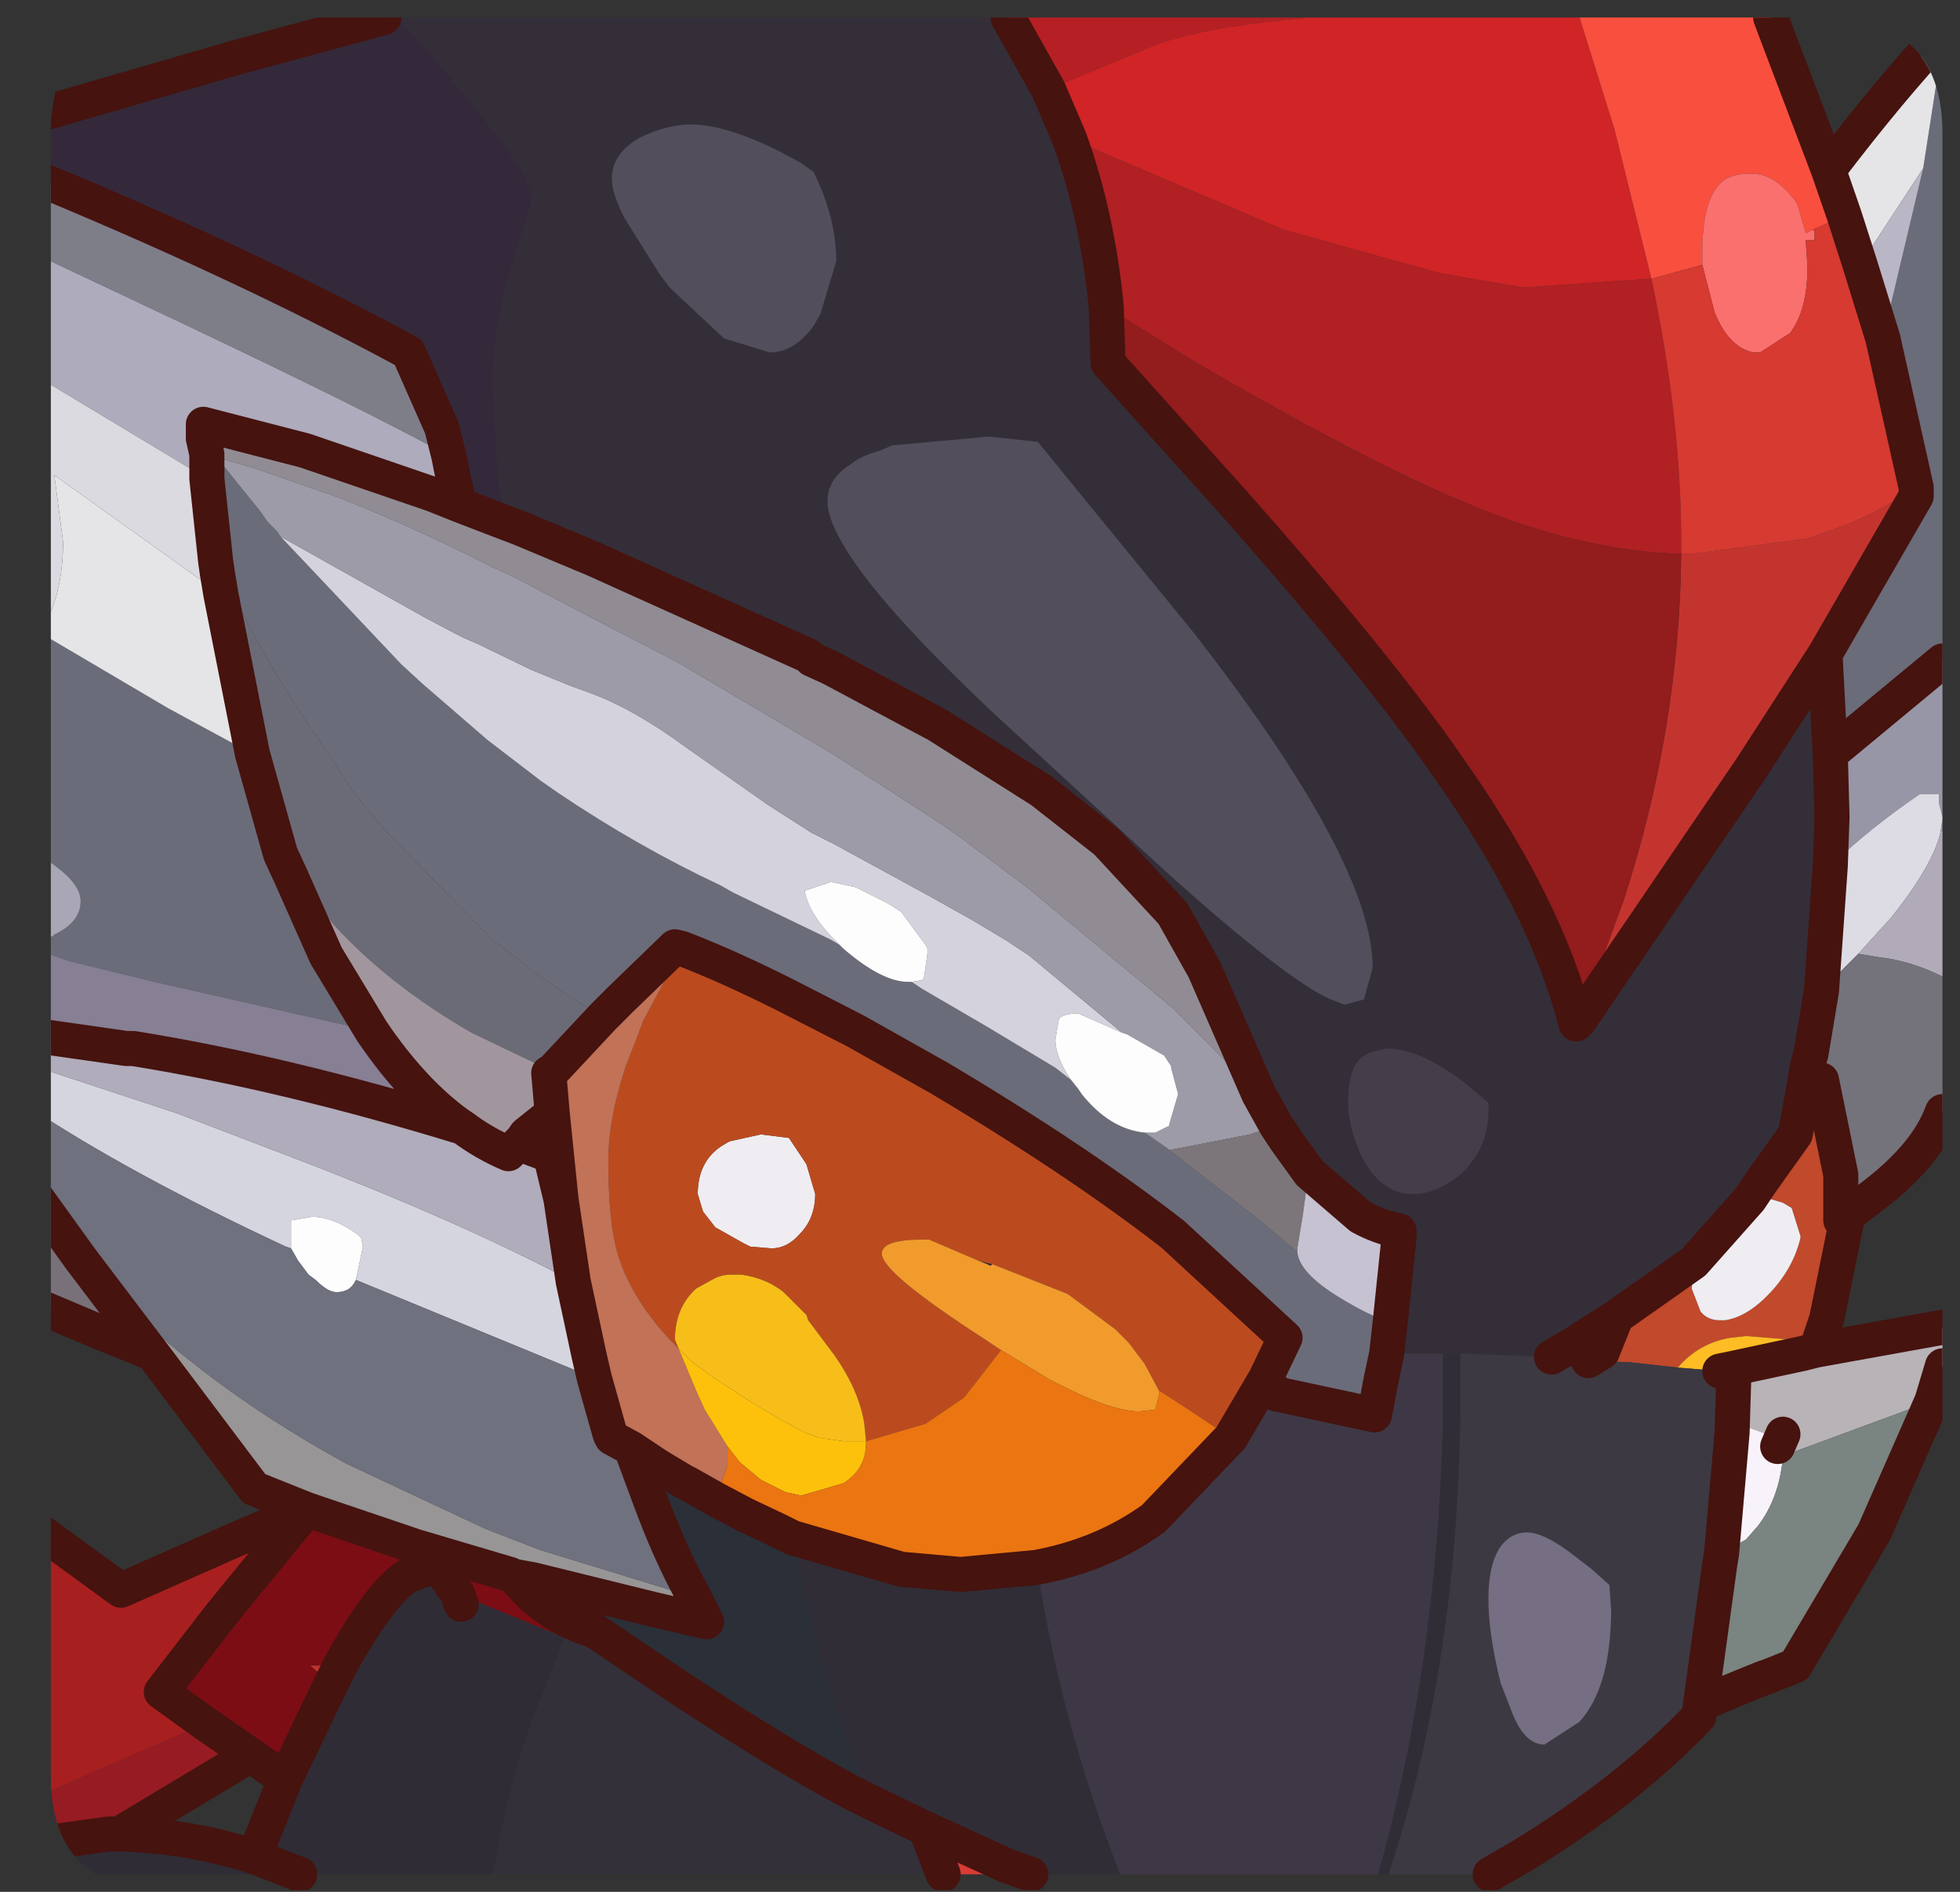 <?xml version="1.0" encoding="UTF-8" standalone="no"?>
<svg xmlns:ffdec="https://www.free-decompiler.com/flash" xmlns:xlink="http://www.w3.org/1999/xlink" ffdec:objectType="frame" height="53.95px" width="55.9px" xmlns="http://www.w3.org/2000/svg">
  <rect width="100%" height="100%" fill="#333333" stroke="none"/>
  <g transform="matrix(1.0, 0.0, 0.0, 1.0, 1.45, 0.5)">
    <clipPath id="clipPath0" transform="matrix(1.0, 0.0, 0.0, 1.0, 0.0, 0.0)">
      <path d="M50.5 0.0 Q53.95 0.0 53.95 3.3 L53.95 50.15 Q53.95 53.4 50.5 53.4 L3.3 53.4 Q0.0 53.4 0.0 50.15 L0.0 3.3 Q0.0 0.0 3.3 0.0 L50.5 0.0" fill="#000000" fill-rule="evenodd" stroke="none"/>
    </clipPath>
    <g clip-path="url(#clipPath0)">
      <use ffdec:characterId="1409" height="53.95" transform="matrix(1.0, 0.0, 0.0, 1.0, -1.45, -0.5)" width="55.9" xlink:href="#shape1"/>
    </g>
    <use ffdec:characterId="1410" height="53.4" transform="matrix(1.0, 0.0, 0.0, 1.0, 0.0, 0.0)" width="53.95" xlink:href="#shape2"/>
  </g>
  <defs>
    <g id="shape1" transform="matrix(1.0, 0.0, 0.0, 1.0, 1.45, 0.5)">
      <path d="M-0.95 51.0 L-0.95 42.7 2.0 44.85 4.15 43.9 Q6.05 43.05 7.3 42.55 L4.85 45.55 3.15 47.75 4.4 48.65 0.5 50.35 -0.95 51.0" fill="#a91f1f" fill-rule="evenodd" stroke="none"/>
      <path d="M-0.95 52.3 L-0.95 51.0 0.5 50.35 4.4 48.65 5.7 49.55 1.95 51.8 1.65 51.8 -0.15 52.05 -0.95 52.3" fill="#981b23" fill-rule="evenodd" stroke="none"/>
      <path d="M27.95 52.95 L27.25 52.95 27.25 52.7 27.95 52.95" fill="#97211f" fill-rule="evenodd" stroke="none"/>
      <path d="M4.4 48.65 L3.15 47.75 4.85 45.55 7.3 42.55 10.4 43.6 13.1 44.4 13.2 44.45 13.25 44.5 Q14.15 45.6 15.5 46.0 L17.95 47.65 17.55 47.45 14.65 46.2 11.6 44.95 11.15 44.3 10.8 44.2 10.15 44.45 10.8 44.2 11.15 44.3 11.6 44.95 10.15 44.45 Q9.35 45.0 8.25 47.0 L7.4 47.0 8.0 47.5 6.8 50.0 6.7 50.2 6.4 50.05 5.7 49.55 4.4 48.65 M13.1 44.4 L13.25 44.5 13.1 44.4" fill="#7c0d14" fill-rule="evenodd" stroke="none"/>
      <path d="M8.0 47.5 L7.4 47.0 8.25 47.0 8.0 47.5" fill="#bd342e" fill-rule="evenodd" stroke="none"/>
      <path d="M27.25 52.95 L25.45 52.95 24.95 51.65 27.25 52.7 27.25 52.95" fill="#d93c35" fill-rule="evenodd" stroke="none"/>
      <path d="M25.45 52.95 L12.6 52.95 13.0 51.0 13.4 49.5 13.6 48.9 14.65 46.2 17.55 47.45 17.95 47.65 Q21.45 49.95 23.3 50.85 L23.5 50.95 24.95 51.65 25.45 52.95" fill="#333039" fill-rule="evenodd" stroke="none"/>
      <path d="M12.6 52.95 L7.1 52.95 -0.95 52.95 -0.95 52.3 -0.15 52.05 1.65 51.8 1.95 51.8 Q3.95 51.85 5.8 52.45 L6.7 50.2 6.8 50.0 8.0 47.5 8.25 47.0 Q9.35 45.0 10.15 44.45 L11.6 44.95 14.65 46.2 13.6 48.9 13.4 49.5 13.0 51.0 12.6 52.95 M11.7 45.25 L11.6 44.95 11.7 45.25 M7.1 52.95 L5.8 52.45 7.1 52.95" fill="#2f2c35" fill-rule="evenodd" stroke="none"/>
      <path d="M51.25 34.15 L50.65 37.1 50.35 38.0 49.95 38.1 49.6 37.7 48.35 37.6 47.9 37.65 Q47.0 37.8 46.4 38.5 L45.05 38.35 43.85 38.3 44.25 38.05 44.65 37.05 46.85 35.5 46.8 36.25 47.05 36.9 Q47.25 37.15 47.6 37.15 L47.75 37.15 Q48.4 37.05 49.05 36.35 49.7 35.65 49.9 34.8 L49.9 34.75 49.65 33.95 49.4 33.8 48.9 33.65 48.45 33.7 48.75 33.25 49.75 31.85 49.95 30.8 50.5 30.3 51.05 33.0 51.05 34.3 51.25 34.15" fill="#c2492c" fill-rule="evenodd" stroke="none"/>
      <path d="M48.45 33.7 L48.9 33.65 49.4 33.8 49.65 33.95 49.9 34.75 49.9 34.8 Q49.7 35.65 49.05 36.35 48.4 37.05 47.75 37.15 L47.6 37.15 Q47.25 37.15 47.05 36.9 L46.8 36.25 46.85 35.5 48.45 33.7 M19.35 32.05 L20.25 31.85 21.05 31.95 21.55 32.7 21.8 33.55 Q21.8 34.25 21.35 34.7 21.0 35.1 20.55 35.1 L19.95 35.05 19.75 34.95 18.95 34.5 18.6 34.05 18.45 33.55 Q18.45 32.65 19.1 32.2 L19.35 32.05" fill="#f0eef3" fill-rule="evenodd" stroke="none"/>
      <path d="M46.4 38.5 Q47.0 37.8 47.9 37.65 L48.35 37.6 49.6 37.7 49.95 38.1 47.85 38.55 47.6 38.6 46.4 38.5 M48.95 40.4 L49.0 40.35 49.4 40.35 49.4 40.4 49.25 40.75 49.05 40.5 48.95 40.4" fill="#ffbd25" fill-rule="evenodd" stroke="none"/>
      <path d="M53.95 0.55 L53.95 18.35 50.75 21.0 50.6 18.15 53.2 13.65 53.2 13.4 52.25 9.15 53.4 4.3 53.85 1.4 53.95 0.55 M-0.95 26.45 L-0.95 26.4 -0.6 26.35 0.05 26.2 0.1 26.15 Q0.85 25.8 0.85 25.2 0.85 24.75 0.2 24.25 -0.35 23.8 -0.95 23.75 L-0.95 17.15 -0.3 17.55 3.35 19.7 5.75 21.0 6.55 23.85 6.85 24.5 7.85 26.75 9.15 28.9 2.95 27.5 0.5 26.9 -0.35 26.6 -0.95 26.45 M38.2 37.2 L38.1 38.1 37.95 38.8 37.75 39.85 34.95 39.25 34.65 38.8 35.2 37.65 32.0 34.7 Q29.3 32.6 25.35 30.25 L22.95 28.9 20.9 27.85 Q19.3 27.05 18.0 26.55 L17.8 26.5 16.25 28.0 15.75 28.5 Q14.35 27.7 13.0 26.6 L12.65 26.35 9.55 23.2 8.6 22.05 8.0 21.1 Q6.45 18.95 5.4 16.85 L4.85 15.75 4.7 15.5 4.45 13.15 4.45 12.45 4.75 12.55 5.1 13.0 5.95 14.05 6.2 14.4 6.45 14.65 6.55 14.8 10.0 18.45 10.6 19.0 12.45 20.6 13.95 21.75 14.45 22.1 Q16.75 23.65 19.1 24.75 L19.45 24.95 22.25 26.3 22.5 26.45 22.6 26.55 Q23.7 27.5 24.45 27.5 L24.55 27.5 24.85 27.7 26.65 28.75 27.9 29.5 28.65 29.95 29.1 30.3 29.3 30.55 29.4 30.7 Q30.2 31.7 31.2 31.8 L31.85 32.25 31.9 32.3 34.35 34.2 35.55 35.2 Q35.6 35.8 36.75 36.5 37.65 37.05 38.2 37.2" fill="#6a6c79" fill-rule="evenodd" stroke="none"/>
      <path d="M53.95 0.45 L53.95 0.55 53.85 1.4 53.4 4.3 51.6 7.05 51.15 5.65 50.7 4.35 Q52.45 2.05 53.95 0.45 M-0.3 17.55 Q0.35 16.5 0.35 14.95 L0.1 13.05 4.85 16.45 5.75 21.0 3.35 19.7 -0.3 17.55" fill="#e6e6e8" fill-rule="evenodd" stroke="none"/>
      <path d="M52.25 9.15 L51.6 7.05 53.4 4.3 52.25 9.15" fill="#bab7c6" fill-rule="evenodd" stroke="none"/>
      <path d="M53.95 18.35 L53.95 22.8 53.85 22.4 53.85 22.15 53.3 22.15 Q51.9 23.1 50.75 24.2 L50.8 22.8 50.75 21.0 53.95 18.35 M53.95 22.85 L53.95 23.2 53.9 23.2 53.95 22.85" fill="#9897a7" fill-rule="evenodd" stroke="none"/>
      <path d="M53.95 22.8 L53.95 22.85 53.9 23.2 Q53.7 24.15 52.5 25.65 L51.55 26.7 50.5 27.75 50.75 24.2 Q51.9 23.1 53.3 22.15 L53.85 22.15 53.85 22.4 53.95 22.8" fill="#dedde5" fill-rule="evenodd" stroke="none"/>
      <path d="M53.95 23.2 L53.95 27.35 Q53.05 26.9 52.15 26.8 L51.55 26.7 52.5 25.65 Q53.7 24.15 53.9 23.2 L53.95 23.2" fill="#b2acba" fill-rule="evenodd" stroke="none"/>
      <path d="M53.95 27.35 L53.95 31.2 Q53.5 32.45 51.9 33.65 L51.25 34.15 51.05 34.3 51.05 33.0 50.5 30.3 49.95 30.8 50.1 29.9 50.2 29.55 50.5 27.75 51.55 26.7 52.15 26.8 Q53.05 26.9 53.95 27.35 M44.65 37.05 L44.25 38.05 43.85 38.3 42.8 38.2 43.4 37.85 44.65 37.05" fill="#74737b" fill-rule="evenodd" stroke="none"/>
      <path d="M9.9 0.0 L27.3 0.0 28.45 2.05 29.05 3.45 Q29.85 5.65 30.1 8.25 L30.15 9.85 33.7 13.8 Q37.95 18.6 39.9 21.45 42.65 25.35 43.5 28.7 L43.6 28.6 48.5 21.4 50.6 18.15 50.75 21.0 50.8 22.8 50.75 24.2 50.5 27.75 50.2 29.55 50.1 29.9 49.95 30.8 49.75 31.85 48.75 33.25 48.45 33.7 46.85 35.5 44.65 37.05 43.4 37.85 42.8 38.2 40.2 38.1 39.7 38.1 38.1 38.1 38.2 37.2 38.45 34.8 38.45 34.6 Q37.9 34.5 37.35 34.2 L35.9 32.95 35.25 32.05 34.95 31.6 34.45 30.7 32.9 27.15 32.0 25.55 30.1 23.5 28.25 22.05 25.25 20.15 25.15 20.1 22.25 18.55 21.7 18.3 21.6 18.2 15.5 15.45 13.35 14.55 12.95 14.4 12.75 13.1 12.6 10.45 Q12.6 8.9 13.15 7.05 L13.75 5.15 13.45 4.4 12.85 3.5 10.8 1.0 9.9 0.0 M41.0 31.2 L41.0 30.95 40.35 30.4 Q39.05 29.4 38.1 29.4 L37.65 29.5 Q37.4 29.6 37.25 29.8 37.0 30.15 37.0 30.95 37.0 31.6 37.35 32.4 37.9 33.55 38.85 33.55 39.5 33.55 40.2 33.0 L40.25 32.95 Q41.0 32.2 41.0 31.2 M24.0 12.2 L23.65 12.35 Q23.1 12.5 22.8 12.75 22.15 13.15 22.15 13.8 22.15 14.25 22.55 14.95 23.5 16.65 26.9 19.85 L31.85 24.4 Q35.25 27.45 36.5 28.0 L36.9 28.15 37.45 28.0 37.7 27.1 Q37.7 24.1 32.6 17.55 L28.8 12.9 28.15 12.1 26.75 11.95 24.0 12.2 M21.75 4.4 L21.4 4.15 Q19.45 3.05 18.25 3.05 17.6 3.05 16.85 3.4 16.0 3.85 16.0 4.6 16.0 5.0 16.35 5.7 L17.35 7.3 17.65 7.7 19.2 9.15 20.5 9.55 Q21.2 9.55 21.75 8.8 L21.95 8.45 22.4 6.95 Q22.4 5.7 21.75 4.4 M26.45 35.45 L26.85 35.55 26.8 35.6 26.7 35.55 26.45 35.45" fill="#342e38" fill-rule="evenodd" stroke="none"/>
      <path d="M-0.95 4.35 L-0.95 2.95 5.25 1.15 9.5 0.0 9.9 0.0 10.8 1.0 12.85 3.5 13.45 4.4 13.75 5.15 13.15 7.05 Q12.6 8.9 12.6 10.45 L12.75 13.1 12.95 14.4 11.65 13.9 11.45 13.0 11.35 12.5 11.15 11.7 10.2 9.55 Q5.3 6.9 -0.95 4.35 M13.45 32.0 L13.55 31.85 14.3 31.25 14.55 33.7 14.25 32.45 13.45 32.15 13.45 32.0 M13.2 44.45 L13.75 44.55 13.7 44.8 15.5 46.0 Q14.15 45.6 13.25 44.5 L13.7 44.8 13.25 44.5 13.2 44.45 M17.05 42.15 L16.55 40.8 17.3 41.3 18.05 41.75 17.05 42.15" fill="#34293a" fill-rule="evenodd" stroke="none"/>
      <path d="M21.75 4.4 Q22.4 5.7 22.4 6.95 L21.95 8.45 21.75 8.8 Q21.2 9.55 20.5 9.55 L19.2 9.15 17.65 7.7 17.35 7.3 16.35 5.7 Q16.0 5.0 16.0 4.6 16.0 3.85 16.85 3.4 17.6 3.05 18.25 3.05 19.45 3.05 21.4 4.15 L21.75 4.4 M24.0 12.2 L26.75 11.95 28.15 12.1 28.8 12.9 32.6 17.55 Q37.7 24.1 37.7 27.1 L37.45 28.0 36.9 28.15 36.5 28.0 Q35.25 27.45 31.85 24.4 L26.9 19.85 Q23.5 16.65 22.55 14.95 22.15 14.25 22.15 13.8 22.15 13.15 22.8 12.75 23.1 12.5 23.65 12.35 L24.0 12.2" fill="#524e5c" fill-rule="evenodd" stroke="none"/>
      <path d="M41.0 31.2 Q41.0 32.2 40.25 32.95 L40.2 33.0 Q39.5 33.55 38.85 33.55 37.9 33.55 37.35 32.4 37.0 31.6 37.0 30.95 37.0 30.15 37.25 29.8 37.4 29.6 37.65 29.5 L38.1 29.4 Q39.05 29.4 40.35 30.4 L41.0 30.95 41.0 31.2" fill="#443e4a" fill-rule="evenodd" stroke="none"/>
      <path d="M35.9 0.0 L43.6 0.0 44.6 3.2 45.65 7.45 45.6 7.45 42.0 7.7 39.65 7.3 35.15 6.05 29.05 3.45 28.45 2.05 31.45 0.8 Q32.9 0.25 35.9 0.0" fill="#d12426" fill-rule="evenodd" stroke="none"/>
      <path d="M27.3 0.0 L35.9 0.0 Q32.9 0.25 31.45 0.8 L28.45 2.05 27.3 0.0" fill="#b72025" fill-rule="evenodd" stroke="none"/>
      <path d="M45.65 7.45 Q46.5 11.45 46.5 15.0 L46.5 15.3 Q43.8 15.2 41.0 14.1 38.0 12.95 32.6 9.8 L30.1 8.25 Q29.85 5.65 29.05 3.45 L35.15 6.05 39.65 7.3 42.0 7.7 45.6 7.45 45.65 7.45" fill="#b22023" fill-rule="evenodd" stroke="none"/>
      <path d="M43.6 0.0 L49.05 0.0 50.7 4.35 51.15 5.65 50.25 6.05 50.05 6.15 49.85 5.45 49.8 5.3 Q49.2 4.45 48.5 4.45 47.85 4.45 47.6 4.75 47.1 5.25 47.1 6.7 L47.1 6.75 47.1 7.05 45.65 7.45 44.6 3.2 43.6 0.0" fill="#fa4f3e" fill-rule="evenodd" stroke="none"/>
      <path d="M50.25 6.05 L50.3 6.1 50.3 6.35 50.05 6.35 50.1 7.1 Q50.1 8.35 49.6 9.0 L48.75 9.55 48.55 9.55 Q47.85 9.4 47.45 8.4 L47.1 7.05 47.1 6.75 47.1 6.7 Q47.1 5.25 47.6 4.75 47.85 4.45 48.5 4.45 49.2 4.45 49.8 5.3 L49.85 5.45 50.05 6.15 50.25 6.05" fill="#fa706e" fill-rule="evenodd" stroke="none"/>
      <path d="M51.6 7.05 L52.25 9.15 53.2 13.4 Q51.95 14.25 50.55 14.7 L50.15 14.85 46.8 15.3 46.5 15.3 46.5 15.0 Q46.5 11.45 45.65 7.45 L47.1 7.05 47.45 8.4 Q47.85 9.4 48.55 9.55 L48.75 9.55 49.6 9.0 Q50.1 8.35 50.1 7.1 L50.05 6.35 50.3 6.35 50.3 6.1 50.25 6.05 51.15 5.65 51.6 7.05" fill="#d73a31" fill-rule="evenodd" stroke="none"/>
      <path d="M46.5 15.3 L46.8 15.3 50.15 14.85 50.55 14.7 Q51.95 14.25 53.2 13.4 L53.2 13.65 50.6 18.15 48.5 21.4 43.6 28.6 44.85 25.2 Q46.45 20.3 46.5 15.3" fill="#c5342f" fill-rule="evenodd" stroke="none"/>
      <path d="M30.1 8.25 L32.6 9.8 Q38.0 12.95 41.0 14.1 43.8 15.2 46.5 15.3 46.45 20.3 44.85 25.2 L43.6 28.6 43.5 28.7 Q42.65 25.35 39.9 21.45 37.95 18.6 33.7 13.8 L30.15 9.85 30.1 8.25" fill="#941c1d" fill-rule="evenodd" stroke="none"/>
      <path d="M50.35 38.0 L53.95 37.35 53.95 38.45 53.65 39.45 49.45 41.0 49.4 40.9 49.4 40.4 49.4 40.35 49.0 40.35 48.95 40.4 48.4 40.2 48.0 40.3 47.95 40.35 48.0 38.7 47.6 38.6 47.85 38.55 49.95 38.1 50.35 38.0" fill="#b9b4b8" fill-rule="evenodd" stroke="none"/>
      <path d="M47.95 40.35 L48.0 40.3 48.4 40.2 48.95 40.4 49.05 40.5 49.25 40.75 49.4 40.9 49.4 41.05 Q49.3 42.2 48.7 43.0 L48.35 43.4 47.65 43.8 47.95 40.35" fill="#f9f4fb" fill-rule="evenodd" stroke="none"/>
      <path d="M53.65 39.45 L52.0 43.2 49.75 47.0 49.0 47.3 48.85 47.35 48.6 47.45 Q47.85 47.75 47.05 48.1 L47.6 44.1 47.65 43.8 48.35 43.4 48.7 43.0 Q49.3 42.2 49.4 41.05 L49.45 41.0 53.65 39.45" fill="#7a8581" fill-rule="evenodd" stroke="none"/>
      <path d="M13.75 44.55 L17.2 45.4 18.7 45.75 18.35 45.05 Q17.65 43.8 17.05 42.15 L18.05 41.75 18.15 41.8 18.95 42.25 19.8 42.7 20.75 43.15 21.15 43.35 21.65 45.55 Q22.3 48.25 23.2 50.35 L23.5 50.95 23.3 50.85 Q21.45 49.95 17.95 47.65 L15.5 46.0 13.7 44.8 13.75 44.55" fill="#2b2f38" fill-rule="evenodd" stroke="none"/>
      <path d="M38.15 52.95 L37.85 52.95 Q39.5 47.15 39.7 40.15 L39.7 38.45 39.7 38.1 40.2 38.1 40.2 39.05 40.2 39.85 Q40.1 47.15 38.15 52.95 M30.5 52.95 L27.95 52.95 27.25 52.7 24.95 51.65 23.5 50.95 23.2 50.35 Q22.3 48.25 21.65 45.55 L21.15 43.35 24.25 44.25 25.95 44.4 28.1 44.2 28.25 44.9 Q28.95 49.0 30.5 52.95" fill="#302d36" fill-rule="evenodd" stroke="none"/>
      <path d="M47.05 48.1 L47.0 48.45 Q45.0 50.55 42.0 52.4 L41.05 52.95 38.15 52.95 Q40.1 47.15 40.2 39.85 L40.2 39.05 40.2 38.1 42.8 38.2 43.85 38.3 45.05 38.35 46.4 38.5 47.6 38.6 48.0 38.7 47.95 40.35 47.65 43.8 47.6 44.1 47.05 48.1 M43.95 44.25 L43.3 43.75 Q42.55 43.2 42.1 43.2 41.65 43.2 41.35 43.6 41.0 44.1 41.0 45.1 41.0 46.1 41.35 47.5 L41.7 48.4 Q42.05 49.25 42.6 49.25 L43.6 48.6 Q44.5 47.6 44.5 45.4 L44.45 44.7 43.95 44.25" fill="#3c3942" fill-rule="evenodd" stroke="none"/>
      <path d="M43.95 44.25 L44.45 44.7 44.5 45.4 Q44.5 47.6 43.6 48.6 L42.6 49.25 Q42.05 49.25 41.7 48.4 L41.35 47.5 Q41.0 46.1 41.0 45.1 41.0 44.1 41.35 43.6 41.65 43.2 42.1 43.2 42.55 43.2 43.3 43.75 L43.95 44.25" fill="#766e83" fill-rule="evenodd" stroke="none"/>
      <path d="M37.85 52.95 L30.5 52.95 Q28.95 49.0 28.25 44.9 L28.1 44.2 Q30.0 43.85 31.45 42.8 L33.65 40.5 34.65 38.8 34.95 39.25 37.75 39.85 37.95 38.8 38.1 38.1 39.7 38.1 39.7 38.45 39.7 40.15 Q39.5 47.15 37.85 52.95" fill="#3e3846" fill-rule="evenodd" stroke="none"/>
      <path d="M-0.95 9.95 L-0.95 6.5 3.5 8.6 Q9.2 11.3 11.35 12.5 L11.45 13.0 11.65 13.9 10.9 13.6 9.15 13.0 7.25 12.35 4.35 11.6 4.35 12.0 4.75 12.55 4.45 12.45 4.45 13.15 -0.45 10.2 -0.95 9.95 M4.35 12.0 L4.45 12.45 4.35 12.0" fill="#afacbd" fill-rule="evenodd" stroke="none"/>
      <path d="M-0.95 6.5 L-0.95 4.35 Q5.3 6.9 10.2 9.55 L11.15 11.7 11.35 12.5 Q9.2 11.3 3.5 8.6 L-0.95 6.5" fill="#7e7e8a" fill-rule="evenodd" stroke="none"/>
      <path d="M-0.95 17.15 L-0.95 9.95 -0.45 10.2 4.45 13.15 4.7 15.5 4.75 15.85 4.85 16.45 0.1 13.05 0.35 14.95 Q0.35 16.5 -0.3 17.55 L-0.95 17.15" fill="#dcdbe1" fill-rule="evenodd" stroke="none"/>
      <path d="M-0.95 26.4 L-0.95 23.75 Q-0.35 23.8 0.2 24.25 0.85 24.75 0.85 25.2 0.85 25.8 0.1 26.15 L0.05 26.2 -0.6 26.35 -0.95 26.4" fill="#aaa8b6" fill-rule="evenodd" stroke="none"/>
      <path d="M2.9 38.1 L1.3 37.45 -0.95 36.5 -0.95 32.9 0.85 35.4 2.1 37.05 2.9 38.1" fill="#787179" fill-rule="evenodd" stroke="none"/>
      <path d="M7.3 42.55 L5.8 41.95 2.9 38.1 2.1 37.05 0.85 35.4 Q3.95 38.8 8.45 41.25 L12.4 43.1 13.95 43.7 18.35 45.05 18.7 45.75 17.2 45.4 13.75 44.55 13.2 44.45 13.1 44.4 10.4 43.6 7.3 42.55" fill="#989697" fill-rule="evenodd" stroke="none"/>
      <path d="M-0.95 30.85 L-0.95 29.75 3.6 31.25 7.0 32.55 Q11.7 34.35 14.9 36.05 L15.35 38.15 15.5 38.8 8.7 36.0 8.9 35.05 8.85 34.8 8.75 34.7 Q8.05 34.2 7.45 34.2 L6.85 34.3 6.85 35.1 6.7 35.05 Q2.2 32.95 -0.65 31.05 L-0.95 30.85" fill="#d6d6e0" fill-rule="evenodd" stroke="none"/>
      <path d="M8.7 36.0 Q8.55 36.35 8.15 36.35 7.9 36.35 7.55 36.0 L7.35 35.85 7.05 35.45 6.85 35.1 6.85 34.3 7.45 34.2 Q8.05 34.2 8.75 34.7 L8.85 34.8 8.9 35.05 8.7 36.0" fill="#fefeff" fill-rule="evenodd" stroke="none"/>
      <path d="M-0.95 32.9 L-0.95 30.85 -0.65 31.05 Q2.2 32.95 6.7 35.05 L6.85 35.1 7.05 35.45 7.35 35.85 7.55 36.0 Q7.9 36.35 8.15 36.35 8.55 36.35 8.7 36.0 L15.5 38.8 15.95 40.4 16.0 40.5 16.55 40.8 17.05 42.15 Q17.65 43.8 18.35 45.05 L13.95 43.7 12.4 43.1 8.45 41.25 Q3.95 38.8 0.85 35.4 L-0.95 32.9" fill="#6f717e" fill-rule="evenodd" stroke="none"/>
      <path d="M-0.95 29.75 L-0.95 29.25 -0.05 29.55 -0.05 29.4 -0.3 29.05 2.15 29.4 2.35 29.4 Q6.7 30.1 11.75 31.65 12.35 32.1 13.05 32.4 L13.3 32.15 13.45 32.15 14.25 32.45 14.55 33.7 14.9 36.05 Q11.7 34.35 7.0 32.55 L3.6 31.25 -0.95 29.75" fill="#b1adbc" fill-rule="evenodd" stroke="none"/>
      <path d="M-0.95 28.35 L-0.95 26.45 -0.35 26.6 0.5 26.9 2.95 27.5 9.15 28.9 Q10.3 30.6 11.6 31.55 L11.75 31.65 Q6.7 30.1 2.35 29.4 L2.15 29.4 -0.3 29.05 -0.5 28.85 -0.55 28.8 -0.95 28.35 M13.3 32.15 L13.45 32.0 13.45 32.15 13.3 32.15" fill="#888095" fill-rule="evenodd" stroke="none"/>
      <path d="M-0.3 29.05 L-0.95 29.0 -0.95 28.35 -0.55 28.8 -0.5 28.85 -0.3 29.05" fill="#676975" fill-rule="evenodd" stroke="none"/>
      <path d="M6.55 14.8 L10.65 17.1 11.5 17.55 11.8 17.7 12.15 17.85 13.7 18.6 14.8 19.05 15.35 19.25 Q16.6 19.7 18.1 20.8 L20.45 22.45 21.7 23.25 22.3 23.55 25.05 25.05 26.3 25.75 27.3 26.35 27.9 26.75 30.55 28.95 29.3 28.4 Q28.9 28.4 28.75 28.55 L28.65 29.15 Q28.65 29.65 29.1 30.3 L28.65 29.95 27.9 29.5 26.65 28.75 24.85 27.7 24.55 27.5 24.85 27.45 24.9 27.4 25.0 26.7 25.0 26.55 24.95 26.45 24.25 25.5 23.85 25.25 22.95 24.8 22.25 24.65 21.5 24.9 Q21.6 25.5 22.25 26.2 L22.5 26.45 22.25 26.3 19.45 24.95 19.1 24.75 Q16.75 23.65 14.45 22.1 L13.95 21.75 12.45 20.6 10.6 19.0 10.0 18.45 6.55 14.8" fill="#d5d3de" fill-rule="evenodd" stroke="none"/>
      <path d="M34.45 30.7 L34.95 31.6 34.2 31.85 31.9 32.3 31.85 32.25 31.2 31.8 31.5 31.8 31.9 31.6 31.9 31.55 32.15 30.7 31.95 29.95 31.95 29.9 31.85 29.75 31.75 29.6 30.7 29.0 30.55 28.95 27.9 26.75 27.3 26.35 26.3 25.75 25.05 25.05 22.3 23.55 21.7 23.25 20.45 22.45 18.1 20.8 Q16.6 19.7 15.35 19.25 L14.8 19.05 13.7 18.6 12.15 17.85 11.8 17.7 11.5 17.55 10.65 17.1 6.55 14.8 6.45 14.65 6.2 14.4 5.95 14.05 5.1 13.0 4.75 12.55 5.8 12.85 8.1 13.65 Q9.8 14.3 11.85 15.3 L12.65 15.7 13.2 15.95 15.2 17.0 17.9 18.4 21.2 20.35 22.3 21.0 25.25 22.9 25.9 23.35 27.9 24.85 32.0 28.25 34.45 30.7" fill="#9e9ca9" fill-rule="evenodd" stroke="none"/>
      <path d="M12.95 14.4 L13.35 14.55 15.5 15.45 21.6 18.2 21.7 18.3 22.25 18.55 25.15 20.1 25.25 20.15 28.25 22.05 30.1 23.5 32.0 25.55 32.9 27.15 34.45 30.7 32.0 28.25 27.9 24.85 25.9 23.35 25.25 22.9 22.3 21.0 21.2 20.35 17.9 18.4 15.2 17.0 13.2 15.95 12.65 15.7 11.85 15.3 Q9.8 14.3 8.1 13.65 L5.8 12.85 4.75 12.55 4.35 12.0 4.35 11.6 7.25 12.35 9.15 13.0 10.9 13.6 11.65 13.9 12.95 14.4" fill="#928d94" fill-rule="evenodd" stroke="none"/>
      <path d="M4.7 15.5 L4.85 15.75 5.4 16.85 Q6.45 18.95 8.0 21.1 L8.6 22.05 9.55 23.2 12.65 26.35 13.0 26.6 Q14.35 27.7 15.75 28.5 L14.3 30.05 13.25 29.55 12.0 28.95 Q9.65 27.6 8.05 25.85 L6.95 24.35 6.55 23.85 5.75 21.0 4.85 16.45 4.75 15.85 4.7 15.5" fill="#6b6b77" fill-rule="evenodd" stroke="none"/>
      <path d="M6.55 23.85 L6.95 24.35 8.05 25.85 Q9.65 27.6 12.0 28.95 L13.25 29.55 14.3 30.05 14.2 30.1 14.3 31.25 13.55 31.85 13.45 32.0 13.3 32.15 13.05 32.4 Q12.35 32.1 11.75 31.65 L11.6 31.55 Q10.3 30.6 9.15 28.9 L7.85 26.75 6.85 24.5 6.55 23.85" fill="#a2979f" fill-rule="evenodd" stroke="none"/>
      <path d="M30.55 28.95 L30.7 29.0 31.75 29.6 31.85 29.75 31.95 29.9 31.95 29.95 32.15 30.7 31.9 31.55 31.9 31.6 31.5 31.8 31.2 31.8 Q30.2 31.7 29.4 30.7 L29.3 30.55 29.1 30.3 Q28.65 29.65 28.65 29.15 L28.75 28.55 Q28.9 28.4 29.3 28.4 L30.55 28.95 M22.5 26.45 L22.25 26.2 Q21.6 25.5 21.5 24.9 L22.25 24.65 22.95 24.8 23.85 25.25 24.25 25.5 24.95 26.45 25.0 26.55 25.0 26.7 24.9 27.4 24.85 27.45 24.55 27.5 24.45 27.5 Q23.7 27.5 22.6 26.55 L22.5 26.45" fill="#fffeff" fill-rule="evenodd" stroke="none"/>
      <path d="M34.95 31.6 L35.25 32.05 35.9 32.95 35.85 33.1 35.7 34.2 35.55 35.1 35.55 35.2 34.35 34.2 31.9 32.3 34.2 31.85 34.95 31.6" fill="#7c767a" fill-rule="evenodd" stroke="none"/>
      <path d="M35.9 32.95 L37.35 34.2 Q37.9 34.5 38.45 34.6 L38.45 34.8 38.2 37.2 Q37.65 37.05 36.75 36.5 35.6 35.8 35.55 35.2 L35.55 35.1 35.7 34.2 35.85 33.1 35.9 32.95" fill="#c7c3d2" fill-rule="evenodd" stroke="none"/>
      <path d="M18.0 26.55 Q19.3 27.05 20.9 27.85 L22.95 28.9 25.35 30.25 Q29.3 32.6 32.0 34.7 L35.2 37.65 34.65 38.8 33.65 40.5 32.3 39.6 31.6 39.15 31.2 38.4 30.75 37.8 30.35 37.4 29.0 36.4 26.85 35.55 26.45 35.45 25.05 34.85 24.85 34.85 Q23.7 34.85 23.7 35.25 23.7 35.8 26.65 37.7 L27.1 38.0 26.05 39.35 24.95 40.1 23.25 40.6 23.2 40.1 Q23.05 39.15 22.35 38.15 L21.6 37.15 21.55 37.0 20.9 36.35 Q20.4 35.95 19.7 35.85 L19.5 35.85 19.4 35.85 Q19.1 35.85 18.85 36.0 L18.4 36.25 Q17.8 36.8 17.8 37.7 L17.9 37.95 17.65 37.7 17.3 37.3 Q16.45 36.25 16.15 35.2 15.9 34.3 15.9 32.6 15.9 31.4 16.4 29.9 L16.75 29.0 16.9 28.6 18.0 26.55 M19.35 32.05 L19.1 32.2 Q18.45 32.65 18.45 33.55 L18.6 34.05 18.95 34.5 19.75 34.95 19.95 35.05 20.55 35.1 Q21.0 35.1 21.35 34.7 21.8 34.25 21.8 33.55 L21.55 32.7 21.05 31.95 20.25 31.85 19.35 32.05" fill="#bc4b1f" fill-rule="evenodd" stroke="none"/>
      <path d="M15.75 28.5 L16.25 28.0 17.8 26.5 18.0 26.55 16.9 28.6 16.75 29.0 16.4 29.9 Q15.9 31.4 15.9 32.6 15.9 34.3 16.15 35.2 16.45 36.25 17.3 37.3 L17.65 37.7 17.9 37.95 18.4 39.15 18.65 39.7 19.3 40.75 19.3 40.95 19.3 41.3 18.95 42.25 18.15 41.8 18.05 41.75 17.3 41.3 16.55 40.8 16.0 40.5 15.95 40.4 15.5 38.8 15.35 38.15 14.9 36.05 14.55 33.7 14.3 31.25 14.2 30.1 14.3 30.05 15.75 28.5" fill="#c27257" fill-rule="evenodd" stroke="none"/>
      <path d="M17.9 37.95 L17.8 37.7 Q17.8 36.8 18.4 36.25 L18.85 36.0 Q19.1 35.85 19.4 35.85 L19.5 35.85 19.7 35.85 Q20.4 35.95 20.9 36.35 L21.55 37.0 21.6 37.15 22.35 38.15 Q23.05 39.15 23.2 40.1 L23.25 40.6 22.7 40.6 22.6 40.6 21.9 40.5 21.5 40.35 20.85 40.0 20.0 39.5 18.85 38.75 18.65 38.6 18.3 38.35 17.9 37.95" fill="#f8bf1a" fill-rule="evenodd" stroke="none"/>
      <path d="M27.1 38.0 L26.65 37.7 Q23.7 35.8 23.7 35.25 23.7 34.85 24.85 34.85 L25.05 34.85 26.45 35.45 26.7 35.55 26.8 35.6 26.85 35.55 29.0 36.4 30.35 37.4 30.75 37.8 31.2 38.4 31.6 39.15 31.6 39.3 31.5 39.7 31.05 39.75 Q30.35 39.75 29.1 39.15 L28.5 38.85 27.1 38.0" fill="#f29c2d" fill-rule="evenodd" stroke="none"/>
      <path d="M17.9 37.95 L18.3 38.35 18.65 38.6 18.85 38.75 20.0 39.5 20.85 40.0 21.5 40.35 21.9 40.5 22.6 40.6 22.7 40.6 23.25 40.6 23.25 40.65 Q23.25 41.4 22.6 41.8 L21.4 42.15 20.95 42.05 20.25 41.7 19.65 41.2 19.3 40.75 18.65 39.7 18.4 39.15 17.9 37.95" fill="#ffc20b" fill-rule="evenodd" stroke="none"/>
      <path d="M23.25 40.6 L24.95 40.1 26.05 39.35 27.1 38.0 28.5 38.85 29.1 39.15 Q30.35 39.75 31.05 39.75 L31.5 39.7 31.6 39.3 31.6 39.15 32.3 39.6 33.65 40.5 31.45 42.8 Q30.0 43.85 28.1 44.2 L25.95 44.4 24.25 44.25 21.15 43.35 20.75 43.15 19.8 42.7 18.95 42.25 19.3 41.3 19.3 40.95 19.3 40.75 19.65 41.2 20.25 41.7 20.95 42.05 21.4 42.15 22.6 41.8 Q23.25 41.4 23.25 40.65 L23.25 40.6" fill="#ec7511" fill-rule="evenodd" stroke="none"/>
      <path d="M53.95 31.2 Q53.5 32.45 51.9 33.65 L51.25 34.15 50.65 37.1 50.35 38.0 53.95 37.35 M53.95 38.45 L53.65 39.45 52.0 43.2 49.75 47.0 49.0 47.3 48.85 47.35 48.6 47.45 Q47.85 47.75 47.05 48.1 L47.0 48.45 Q45.0 50.55 42.0 52.4 L41.05 52.95 M-0.95 42.7 L2.0 44.85 4.15 43.9 Q6.05 43.05 7.3 42.55 L5.8 41.95 2.9 38.1 1.3 37.45 -0.95 36.5 M-0.3 29.05 L-0.95 29.0 M-0.95 2.95 L5.25 1.15 9.5 0.0 M49.05 0.0 L50.7 4.35 Q52.45 2.05 53.95 0.45 M51.15 5.65 L50.7 4.35 M52.25 9.15 L51.6 7.05 51.15 5.65 M53.2 13.4 L52.25 9.15 M30.1 8.25 L30.15 9.85 33.7 13.8 Q37.95 18.6 39.9 21.45 42.65 25.35 43.5 28.7 L43.6 28.6 48.5 21.4 50.6 18.15 53.2 13.65 53.2 13.4 M50.75 24.2 L50.8 22.8 50.75 21.0 50.6 18.15 M50.75 24.2 L50.5 27.75 50.2 29.55 50.1 29.9 49.95 30.8 49.75 31.85 48.75 33.25 48.45 33.7 46.85 35.5 44.65 37.05 44.25 38.05 43.85 38.3 M50.75 21.0 L53.95 18.35 M51.25 34.15 L51.05 34.3 51.05 33.0 50.5 30.3 49.95 30.8 M49.95 38.1 L50.35 38.0 M47.6 38.6 L47.85 38.55 49.95 38.1 M48.0 38.7 L47.95 40.35 47.65 43.8 47.6 44.1 47.05 48.1 M49.25 40.75 L49.4 40.4 M42.8 38.2 L43.4 37.85 44.65 37.05 M28.45 2.05 L29.05 3.45 Q29.85 5.65 30.1 8.25 M27.3 0.0 L28.45 2.05 M12.95 14.4 L13.35 14.55 15.5 15.45 21.6 18.2 21.7 18.3 22.25 18.55 25.15 20.1 25.25 20.15 28.25 22.05 30.1 23.5 32.0 25.55 32.9 27.15 34.45 30.7 34.95 31.6 35.25 32.05 35.9 32.95 37.35 34.2 Q37.9 34.5 38.45 34.6 L38.45 34.8 38.2 37.2 38.1 38.1 37.95 38.8 37.75 39.85 34.95 39.25 34.65 38.8 35.2 37.65 32.0 34.7 Q29.3 32.6 25.35 30.25 L22.95 28.9 20.9 27.85 Q19.3 27.05 18.0 26.55 L17.8 26.5 16.25 28.0 15.75 28.5 14.3 30.05 14.2 30.1 14.3 31.25 13.55 31.85 13.45 32.0 13.3 32.15 13.05 32.4 Q12.35 32.1 11.75 31.65 6.7 30.1 2.35 29.4 L2.15 29.4 -0.3 29.05 M12.95 14.4 L11.65 13.9 10.9 13.6 9.15 13.0 7.25 12.35 4.35 11.6 4.35 12.0 4.45 12.45 4.45 13.15 4.7 15.5 4.75 15.85 4.85 16.45 5.75 21.0 6.55 23.85 6.85 24.5 7.85 26.75 9.15 28.9 Q10.3 30.6 11.6 31.55 L11.75 31.65 M11.35 12.5 L11.15 11.7 10.2 9.55 Q5.3 6.9 -0.95 4.35 M11.65 13.9 L11.45 13.0 11.35 12.5 M13.45 32.15 L13.3 32.15 M13.45 32.15 L13.45 32.0 M14.55 33.7 L14.25 32.45 13.45 32.15 M14.55 33.7 L14.3 31.25 M14.9 36.05 L14.55 33.7 M33.65 40.5 L34.65 38.8 M-0.5 28.85 L-0.55 28.8 -0.95 28.35 M2.9 38.1 L2.1 37.05 0.85 35.4 -0.95 32.9 M15.5 38.8 L15.35 38.15 14.9 36.05 M4.4 48.65 L3.15 47.75 4.85 45.55 7.3 42.55 10.4 43.6 13.1 44.4 13.2 44.45 13.75 44.55 17.2 45.4 18.7 45.75 18.35 45.05 Q17.65 43.8 17.05 42.15 L16.55 40.8 16.0 40.5 15.95 40.4 15.5 38.8 M8.0 47.5 L8.25 47.0 Q9.35 45.0 10.15 44.45 L10.8 44.2 11.15 44.3 11.6 44.95 11.7 45.25 M17.95 47.65 L15.5 46.0 Q14.15 45.6 13.25 44.5 L13.1 44.4 M18.05 41.75 L17.3 41.3 16.55 40.8 M21.15 43.35 L20.75 43.15 19.8 42.7 18.95 42.25 18.15 41.8 18.05 41.75 M13.7 44.8 L15.5 46.0 M13.7 44.8 L13.25 44.5 13.2 44.45 M28.1 44.2 L25.95 44.4 24.25 44.25 21.15 43.35 M23.5 50.95 L24.95 51.65 27.25 52.7 27.95 52.95 M33.65 40.5 L31.45 42.8 Q30.0 43.85 28.1 44.2 M17.95 47.65 Q21.45 49.95 23.3 50.85 L23.5 50.95 M25.45 52.95 L24.95 51.65 M6.7 50.2 L6.4 50.05 5.7 49.55 1.95 51.8 Q3.95 51.85 5.8 52.45 L6.7 50.2 6.8 50.0 8.0 47.5 M-0.95 52.3 L-0.15 52.05 1.65 51.8 1.95 51.8 M5.8 52.45 L7.1 52.95 M5.7 49.55 L4.4 48.65" fill="none" stroke="#46130f" stroke-linecap="round" stroke-linejoin="round" stroke-width="1.0"/>
    </g>
    <g id="shape2" transform="matrix(1.0, 0.0, 0.0, 1.0, 0.0, 0.0)">
      <path d="M50.5 0.0 Q53.95 0.0 53.95 3.3 L53.95 50.15 Q53.95 53.4 50.5 53.4 L3.3 53.4 Q0.0 53.4 0.0 50.15 L0.0 3.3 Q0.0 0.0 3.3 0.0 L50.5 0.0" fill="#000000" fill-opacity="0.004" fill-rule="evenodd" stroke="none"/>
    </g>
  </defs>
</svg>
